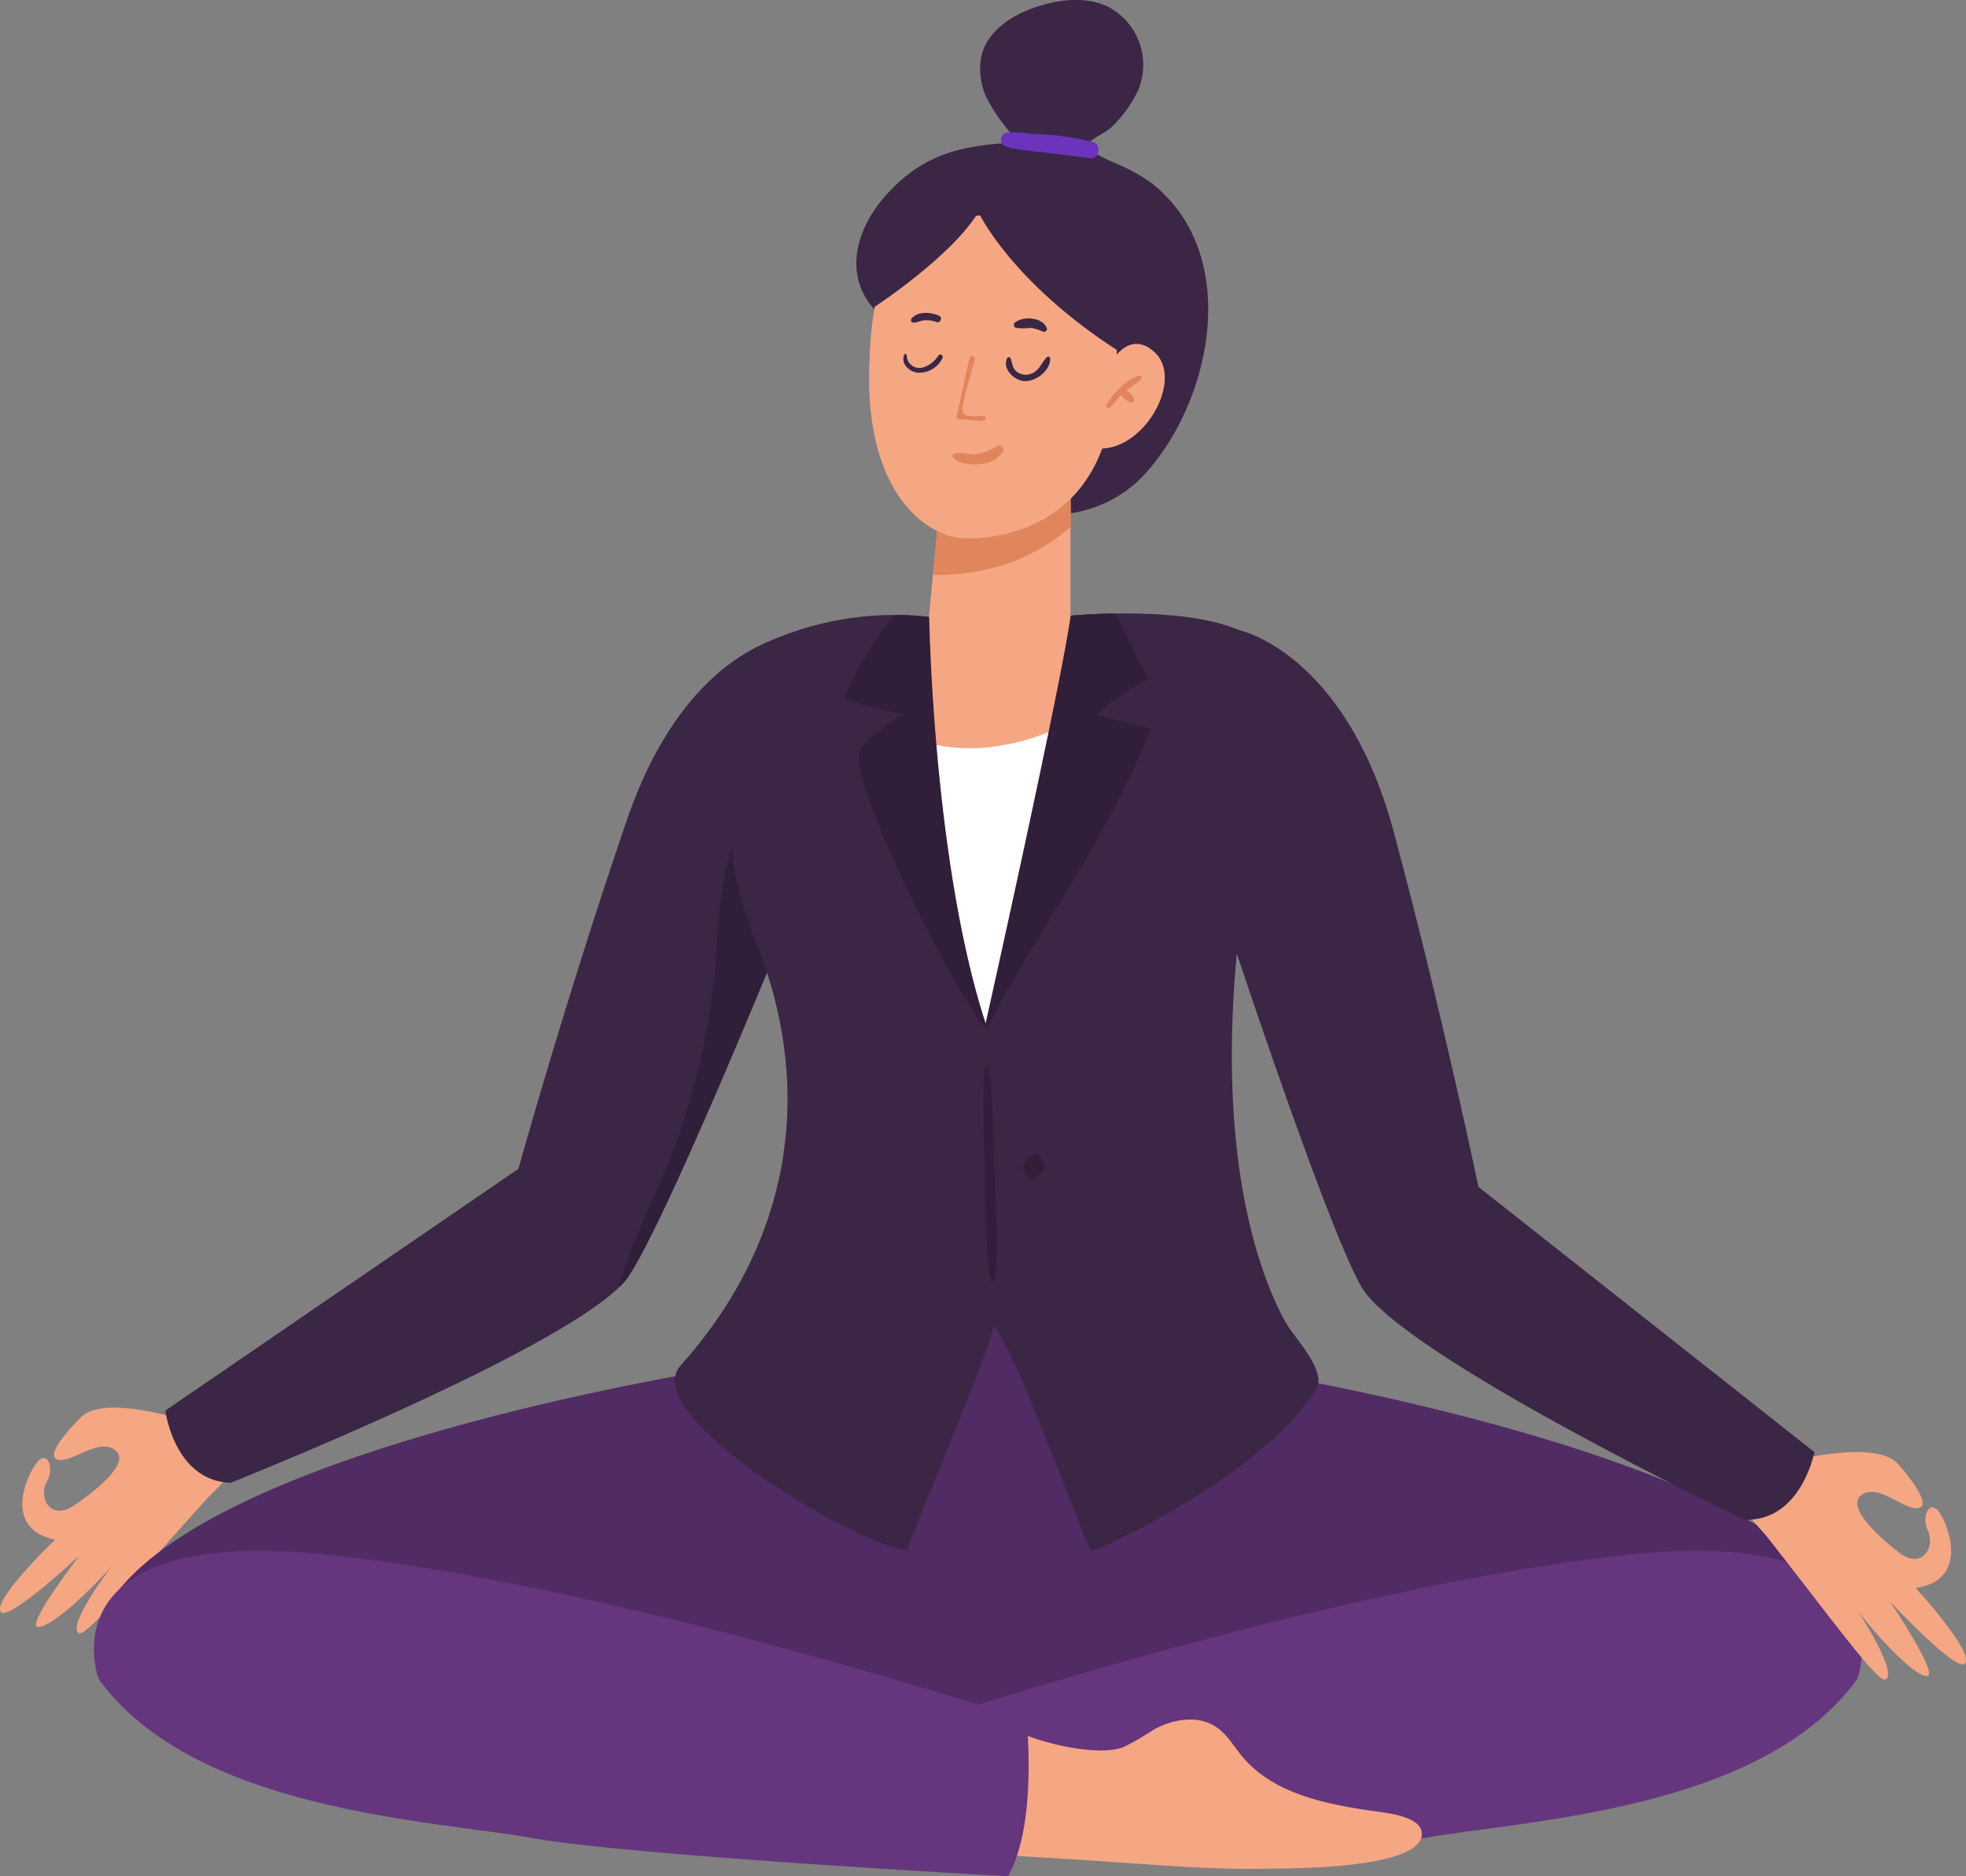 <svg xmlns="http://www.w3.org/2000/svg" viewBox="0 0 296.45 282.97"><rect x="0" y="0" width="296.45" height="282.97" fill="#808080" stroke="none"/><defs><style>.cls-1{fill:#f5a784;}.cls-2{fill:#3b2645;}.cls-3{fill:#301f38;}.cls-4{fill:#512b63;}.cls-5{fill:#65367d;}.cls-6{fill:#e0855c;}.cls-7{fill:#fff;}.cls-8{fill:#311e38;}.cls-9{fill:#6c33bd;}</style></defs><g id="レイヤー_2" data-name="レイヤー 2"><g id="レイヤー_1-2" data-name="レイヤー 1"><path class="cls-1" d="M29.05,214.59s-13.17-4.54-16.84-.85S7,220.06,9.06,220.2s6.19-3.48,8.44-1.37-4.09,6.72-6.4,8.26c-3.35,2.23-5.45-1-4-3.68,1.11-2.1.06-4.53-1.34-3.07S0,230.46,8.31,232.21c0,0-9.62,9.22-8.16,10.91,1.21,1.4,11.85-8.55,11.85-8.55s-7.75,10.07-6.42,10.74,7.36-4.6,11.3-9.16c0,0-6.87,9-5,10.16,1.11.66,8.89-8.79,19.46-20.43l4.71-4.75Z"/><path class="cls-2" d="M121.18,131.49c-.32,1.9-.54,3-.54,3s-19.32,48-25.81,57.92a10.39,10.39,0,0,1-1.44,1.69c-10.66,10.45-58.61,29.53-58.61,29.53-8.5-.29-9.85-10.89-9.85-10.89l53.24-36.46s7.24-26,16.37-52.64,25.43-28,25.43-28C127.24,92.75,122.84,121.83,121.18,131.49Z"/><path class="cls-3" d="M121.18,131.49c-.32,1.9-.54,3-.54,3s-19.32,48-25.81,57.92a10.39,10.39,0,0,1-1.44,1.69c0-.28.12-.54.18-.79,1.7-6,4.56-11.52,6.92-17.25a105.61,105.61,0,0,0,7.4-30.65c.34-3.92.71-27.59,9.59-20.38A12.38,12.38,0,0,1,121.18,131.49Z"/><path class="cls-4" d="M280.77,246.82c-6.13-27-95.18-40.58-95.18-40.58-3-8.34-12-29-12-29a123.67,123.67,0,0,1-23.41,2.05v-.38s-.88.15-2.63.27c-1.75-.12-2.63-.27-2.63-.27v.38a123.67,123.67,0,0,1-23.41-2.05s-9,20.68-12,29c0,0-89,13.55-95.18,40.58l128.29,20.34,0,.78h9.94l0-.78Z"/><path class="cls-5" d="M280.07,253.19s8.67-23.34-35-18.67-104.92,24.89-104.92,24.89,15,13.09,19.47,20.88c0,0,40.42-.42,55.1-3.08S265.73,273.2,280.07,253.19Z"/><path class="cls-2" d="M163.45,77c-6.52,1.66-13.53-.33-15.75-8.08-1.89-6.61-3.93-13-9.67-17.48-2-1.59-4.4-2.8-6.13-4.71-5-5.54-2.58-12.7,2-17.63,5.77-6.24,11.8-7.24,19.77-7.64a29.74,29.74,0,0,1-4.49-5.94A10.12,10.12,0,0,1,148,8.36c1-3.94,5-6.37,8.93-7.52,3.3-1,7-1.31,10.08.14a9.9,9.9,0,0,1,4.61,12.63,18.78,18.78,0,0,1-3.92,5.47c-1.18,1.12-2.79,1.59-3.89,2.8,1.24,1.63,4,2.47,5.87,3.41a23.4,23.4,0,0,1,4,2.36c13.56,10.66,9.19,32.74-1.19,44A18.83,18.83,0,0,1,163.45,77Z"/><path class="cls-1" d="M181.08,181.29c-34.66,17.53-60.5,5.52-60.5,5.52s-1.89-40.55-5.12-49.63a33.3,33.3,0,0,1-1.17-9.53c-.18-12.46,2.31-30.08,2.31-30.08a36.08,36.08,0,0,1,10.33-3.1l1.88-.31c5.9-.89,11.26-1.15,11.26-1.15l1.7-17.48,0-.11c.86-9.07,19.65-5.13,19.65-5.13V92.82c0,.36,4.26.72,9.35,1q.84,0,1.68.12c6.13.54,12.84,1.27,14.87,2.62C191.35,99.25,178.82,171.38,181.08,181.29Z"/><path class="cls-6" d="M161.46,72.68v6.73c-7.41,6.67-16.31,7.41-20.78,7.29l1.09-11.17C145.68,70.55,157.47,72,161.46,72.68Z"/><path class="cls-1" d="M133.91,40.79c-2,2.86-2.64,8.2-2.84,14.47-.61,19,8.55,25.94,14.77,25.95,6.38,0,19.83-2.69,21.92-20.29,1.05-8.8,1-16.19-1-20.73C162.47,30.68,142.82,28.25,133.91,40.79Z"/><path class="cls-6" d="M148.35,62.74c-.83-.12-2.73.38-3.13-.52s1-5.16,1.2-5.92.42-1.57.63-2.3c-.08,0-.15-.11-.23-.15a1.86,1.86,0,0,0-.52-.2c-.78,3-1.33,6.19-2.06,9.07a.41.41,0,0,0,.4.51c1.21,0,2.4.24,3.61.25C148.66,63.48,148.78,62.81,148.35,62.74Z"/><path class="cls-2" d="M141.64,47.65c-1.18-.6-3.37-.76-4.23.46a.37.37,0,0,0,.32.55c.58,0,1.1-.31,1.68-.36a4.79,4.79,0,0,1,1.84.28C141.79,48.75,142.16,47.91,141.64,47.65Z"/><path class="cls-2" d="M157.84,49.47c-.67-1.67-3.58-1.83-4.83-.8a.47.47,0,0,0,.21.78,10.47,10.47,0,0,0,2.24,0,7,7,0,0,1,1.8.57C157.58,50.15,158,49.79,157.84,49.47Z"/><path class="cls-6" d="M150.34,67.26A8,8,0,0,1,147,68.55c-1.05,0-2.19-.46-3.19-.1a.29.29,0,0,0-.17.41c.77,1.13,2.77,1.24,4,1.13a4.45,4.45,0,0,0,3.6-1.85A.65.65,0,0,0,150.34,67.26Z"/><path class="cls-1" d="M166.41,56.77s3-7.86,7.65-3.69-1.76,15.41-8.92,14.53C165.14,67.61,164.13,59.46,166.41,56.77Z"/><path class="cls-6" d="M171.76,56.63a6.64,6.64,0,0,0-2.84,1.86,7.94,7.94,0,0,0-2.09,2.66c-.12.31.32.51.54.31.6-.57,1.09-1.24,1.66-1.85a3.68,3.68,0,0,0,1.37,1.08c.43.16.75-.37.56-.73a3.35,3.35,0,0,0-1.13-1.08,18.53,18.53,0,0,0,2.26-1.7A.34.34,0,0,0,171.76,56.63Z"/><path class="cls-2" d="M131.89,46.27S143.44,38.73,147.53,32c0,0,4.87,10.52,21.28,21.05l5.35-6.95-7.35-11.86L154,28.93l-10.4-2.37-9.82,8Z"/><path class="cls-7" d="M131,107.42s11.16,11.32,30.94,1.27-17.75,62.52-17.75,62.52S117,119.31,131,107.42Z"/><path class="cls-2" d="M198.45,209.49c-7.93,13.09-33.45,24.67-33.95,24.41s-11.69-31.05-14.76-34.12c.86.86-11.41,29.32-13,34.12-8.92-1.56-40.63-20.66-34.08-28,16.09-18,20.43-40.45,11.58-63.21-2.65-6.79-6.06-17.4-2.6-24.93s2.16-20,2.16-20a46.82,46.82,0,0,1,20.1-5c.32,0,.62,0,.94,0a40.88,40.88,0,0,1,5.2.29s.6,37.12,8.55,61.41c0,0,11.54-51.67,12.84-61.6,0,0,2.47-.24,6-.32h.62c7-.13,17.7.43,21.87,4.52,0,0,.76,17.75-1.8,33.93-5.92,37.47.47,58.88,5.73,68.43C195.35,202,200.11,206.76,198.45,209.49Z"/><path class="cls-2" d="M141.49,53.62a4.1,4.1,0,0,1-2.09,1.72,1.92,1.92,0,0,1-2.68-1.74.19.19,0,0,0-.38-.05c-.55,1.35.83,2.55,2.09,2.66A3.92,3.92,0,0,0,142.12,54,.37.37,0,0,0,141.49,53.62Z"/><path class="cls-2" d="M157.84,53.9c-.9.89-1.13,2.13-2.54,2.53a2.23,2.23,0,0,1-2.1-.47c-.56-.54-.55-1.23-.8-1.89-.08-.21-.4-.31-.52-.07-.81,1.58,1,3.33,2.48,3.47,1.74.17,4-1.51,4-3.37A.29.29,0,0,0,157.84,53.9Z"/><path class="cls-1" d="M162.16,280.45l-25.39-1.6c1-5.07,1.09-21.41,8.57-20.31,4.08.6,7.63,2.72,11.53,3.91,3.2,1,9.51,2.31,12.63,1a39.21,39.21,0,0,0,4.38-2.54c2.91-1.65,6.74-2.32,9.52-.44,1.63,1.1,2.64,2.9,3.9,4.42,4.68,5.63,12.56,7.21,19.82,8.25,1.94.28,7.47.78,7.27,3.59-.37,5.19-19.95,5.05-23.65,5.11C181.19,282,171.68,281,162.16,280.45Z"/><path class="cls-5" d="M14.86,253.19s-8.67-23.34,35-18.67S154.8,259.41,154.8,259.41s1.68,15.77-2.8,23.56c0,0-57.1-3.1-71.77-5.76S29.2,273.2,14.86,253.19Z"/><path class="cls-1" d="M269.36,220.53s13.45-3.64,16.86.29,4.8,6.66,2.71,6.66-5.94-3.9-8.33-1.94,3.63,7,5.83,8.67c3.19,2.45,5.5-.59,4.25-3.4-1-2.17.25-4.52,1.55-3s5.07,10.49-3.37,11.67c0,0,9,9.85,7.41,11.43-1.3,1.32-11.25-9.33-11.25-9.33s7.06,10.57,5.68,11.15-7-5.09-10.65-9.9c0,0,6.25,9.45,4.26,10.47-1.15.59-8.28-9.36-18-21.7l-4.39-5Z"/><path class="cls-2" d="M186.74,95s16.11,3.26,23.42,30.46S222.93,179,222.93,179l50.66,40s-2,10.49-10.56,10.2c0,0-52-24.89-57.8-35.21s-21.84-59.53-21.84-59.53S178.3,90.89,186.74,95Z"/><path class="cls-8" d="M173.54,109.83c-6.14,16.12-16.9,30-24.77,45.36-3.63-3.52-17.54-30.33-19.21-40a3.83,3.83,0,0,1,0-1.78,4.11,4.11,0,0,1,1.3-1.75,32.15,32.15,0,0,1,5.52-4,36.08,36.08,0,0,1-9-2.39,47.06,47.06,0,0,1,7.53-12.52,40.88,40.88,0,0,1,5.2.29s.6,37.12,8.55,61.41c0,0,11.54-51.67,12.84-61.6,0,0,2.47-.24,6-.32h.62c.28.43.54.89.77,1.33,1.51,2.81,2.56,5.85,4.38,8.46a36.41,36.41,0,0,0-7.93,5.56Z"/><path class="cls-9" d="M164.73,21.39a40.14,40.14,0,0,0-9.06-1.19A15.66,15.66,0,0,0,152,20a1.07,1.07,0,0,0-.28,2.1l.1,0a.84.84,0,0,0,.28.15,8.62,8.62,0,0,0,1,.21.58.58,0,0,0,.14,0l.28.05c1.38.26,2.82.34,4.18.51l6.66.83C165.83,24.11,166.14,21.69,164.73,21.39Z"/><path class="cls-8" d="M150,177.88c-.17-5.47-.23-11-.78-16.42a.41.41,0,0,0-.82,0c-.24,5.47,0,10.95.15,16.42.13,5-.08,10.28.9,15.23,0,.24.47.26.51,0C150.67,188.12,150.18,182.9,150,177.88Z"/><path class="cls-8" d="M157.19,174.89a1.32,1.32,0,0,0-2.06-.41,1.37,1.37,0,0,0-.15.21,1.87,1.87,0,0,0-.4,2.56c.74,1,1.67.6,2.22-.17a1.62,1.62,0,0,0,.44-.35A1.43,1.43,0,0,0,157.19,174.89Z"/></g></g></svg>